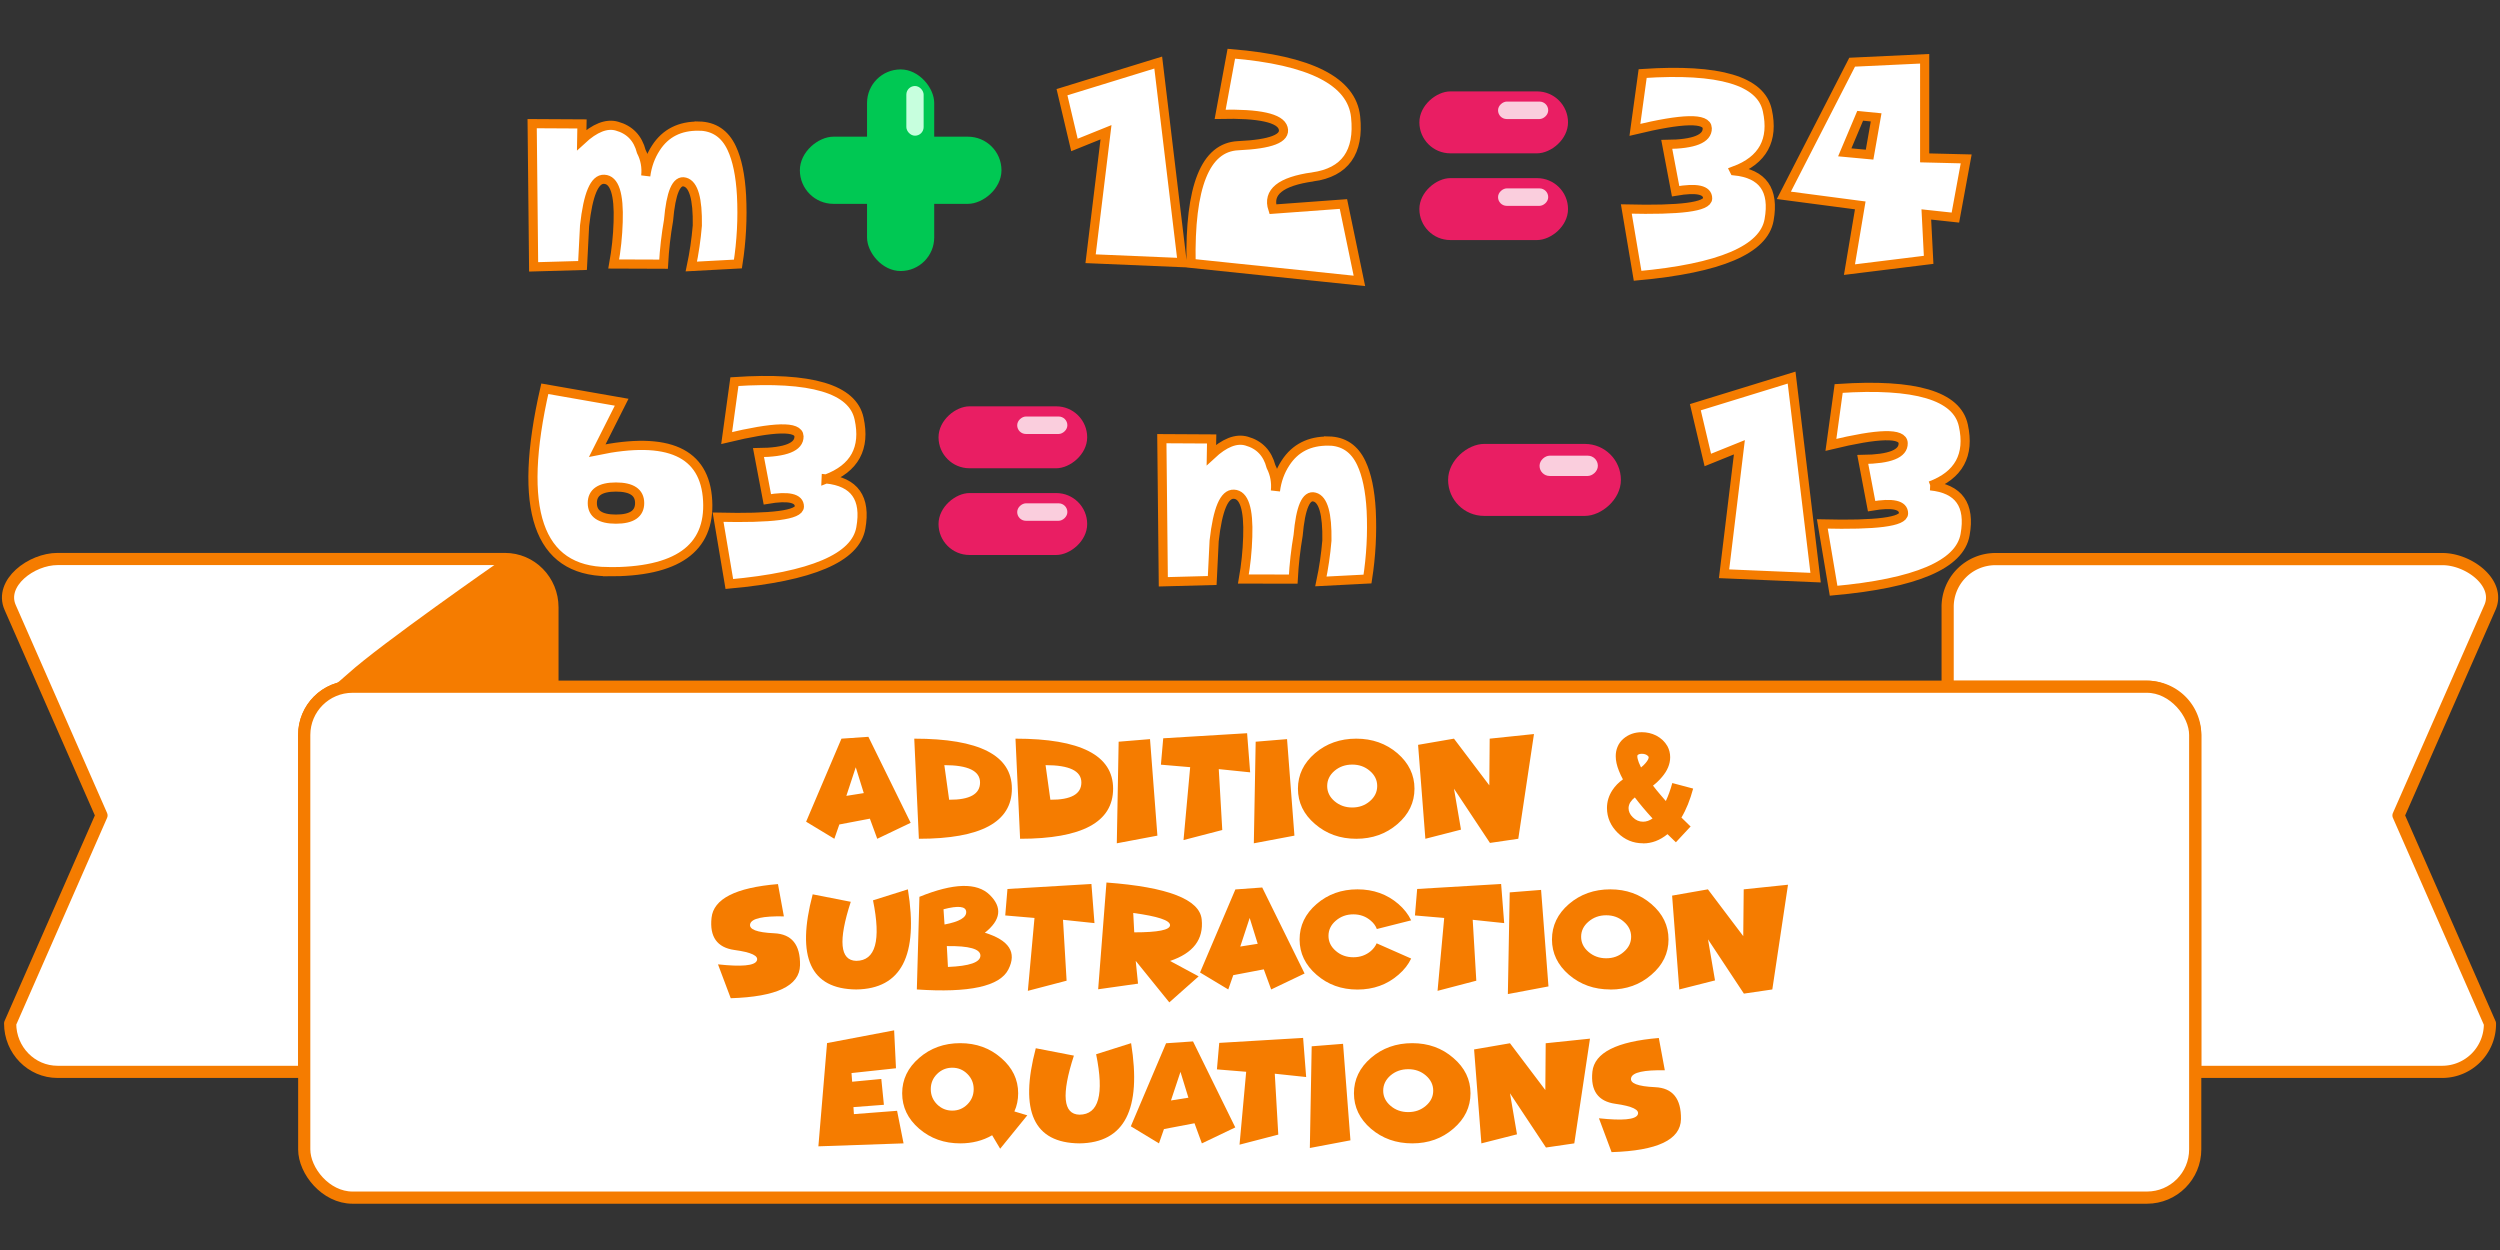 <svg xmlns="http://www.w3.org/2000/svg" viewBox="0 0 270.93 135.47">
  <rect x="0" y="0" width="270.93" height="135.47" fill="#333333" stroke="none"/>
  <path fill="#f57c00" d="M215.78 60.48c-2.15-.1-4.69 3.24-4.69 5.7v8.24h23.78c-.5-.4-1.06-.87-1.68-1.44-3.48-3.15-16.28-12.06-16.28-12.06a1.92 1.92 0 0 0-1.13-.44z"/>
  <path fill="#fff" stroke="#f57c00" stroke-linecap="round" stroke-linejoin="round" stroke-width="1.32" d="M6.24 60.58c-2.85 0-6.3 2.6-5.14 5.25L11 88.37 1.1 110.91c0 2.9 2.3 5.25 5.14 5.25h26.72V79.64c0-2.9 2.33-5.22 5.23-5.22h21.68v-8.6c0-2.9-2.3-5.24-5.15-5.24z"/>
  <path fill="#f57c00" d="M55.15 60.48c-.4.02-.78.15-1.13.44 0 0-12.8 8.91-16.27 12.06-.63.57-1.19 1.03-1.7 1.44h23.79v-8.23c0-2.47-2.54-5.81-4.69-5.71z"/>
  <g fill="#fff" stroke="#f57c00" stroke-linecap="round" stroke-linejoin="round" stroke-width="1.32" transform="translate(-296.4 -801.17)">
    <path d="M512.61 861.76a5.18 5.18 0 0 0-5.14 5.24v8.6h21.6c2.9 0 5.23 2.32 5.23 5.22v36.51h26.8a5.18 5.18 0 0 0 5.14-5.24l-9.91-22.55 9.91-22.54c1.17-2.65-2.3-5.24-5.14-5.24z"/>
    <rect width="204.93" height="55.37" x="329.37" y="875.59" ry="5.23"/>
  </g>
  <g fill="#f57c00" stroke-width=".26" font-size="15.88" font-weight="400" letter-spacing="0" word-spacing="0">
    <g aria-label="subtraction" font-family="Funhouse" style="line-height:1.25;-inkscape-font-specification:'Funhouse, Normal';font-variant-ligatures:normal;font-variant-caps:normal;font-variant-numeric:normal;font-feature-settings:normal;text-align:start">
      <path d="M79.58 102.95q-2.8-.4-2.47-3.48.32-3.09 7.2-3.66l.64 3.5q-3.4-.07-3.65.81-.25.89 2.6 1.02 2.86.13 2.8 3.47-.06 3.34-7.51 3.57l-1.38-3.67q3.82.41 4.2-.38.38-.8-2.43-1.18z" style="-inkscape-font-specification:'Funhouse, Normal';font-variant-ligatures:normal;font-variant-caps:normal;font-variant-numeric:normal;font-feature-settings:normal;text-align:start"/>
      <path d="M88.07 96.92l4.13.81q-2.06 6.33.59 6.4 3.15-.02 1.82-6.56l3.78-1.19q1.74 10.76-5.6 10.85-7.42-.07-4.72-10.3z" style="-inkscape-font-specification:'Funhouse, Normal';font-variant-ligatures:normal;font-variant-caps:normal;font-variant-numeric:normal;font-feature-settings:normal;text-align:start"/>
      <path d="M102.36 100.19q2.4-.45 2.35-1.37-.04-.91-2.46-.28zm.37 4.6q3.5-.14 3.52-1.22.01-1.09-3.64-1.04zm-3.37 2.44l.28-10.04q5.54-2.25 7.62-.21t-.53 4.1q3.96 1.22 2.55 3.98-1.39 2.75-9.92 2.17z" style="-inkscape-font-specification:'Funhouse, Normal';font-variant-ligatures:normal;font-variant-caps:normal;font-variant-numeric:normal;font-feature-settings:normal;text-align:start"/>
      <path d="M115.2 99.68l.39 6.6-4.2 1.1.72-7.9-3.17-.27.24-2.87 9.1-.54.33 4.24zM122.81 98.94l.11 2.1q3.88 0 3.88-.78t-3.99-1.32zm.52 7.66l-4.32.61.9-11.57q9.99.74 10.32 4 .34 3.24-3.43 4.5l3.1 1.67-3.18 2.82-3.64-4.5zM133.65 105.68l-.54 1.55-3.06-1.84 3.83-9 2.91-.21 4.59 9.32-3.62 1.73-.8-2.18zm2.65-3.4l-.87-2.8-1.02 3.1zM151.55 105.64q-1.84 1.6-4.44 1.6-2.6 0-4.43-1.6-1.84-1.59-1.84-3.83 0-2.25 1.84-3.84 1.84-1.59 4.43-1.59 2.6 0 4.44 1.59.92.8 1.38 1.77l-3.72.94q-.18-.5-.65-.9-.79-.69-1.9-.69-1.1 0-1.9.69-.79.68-.79 1.64 0 .96.8 1.64.78.68 1.9.68 1.1 0 1.9-.68.42-.37.62-.83l3.74 1.65q-.46.97-1.38 1.76zM159.6 99.68l.39 6.6-4.2 1.1.72-7.9-3.17-.27.24-2.87 9.1-.54.33 4.24zM167.01 96.44l.8 10.46-4.4.83.2-11.02zM174.5 107.23q-2.61 0-4.47-1.59-1.84-1.59-1.84-3.83 0-2.25 1.84-3.84 1.86-1.59 4.48-1.59 2.6 0 4.45 1.59 1.86 1.59 1.86 3.84 0 2.24-1.86 3.83-1.84 1.6-4.45 1.6zm-.43-3.38q1.12 0 1.9-.69.8-.68.8-1.64 0-.96-.8-1.64-.78-.69-1.9-.69-1.12 0-1.92.69-.8.68-.8 1.64 0 .96.8 1.64.8.69 1.92.69zM185.1 101.8l.76 4.45-3.87.98-.78-10.17 3.88-.68 3.83 5.07.05-5.07 4.8-.5-1.7 11.35-3.08.45z" style="-inkscape-font-specification:'Funhouse, Normal';font-variant-ligatures:normal;font-variant-caps:normal;font-variant-numeric:normal;font-feature-settings:normal;text-align:start"/>
    </g>
    <g aria-label="equations" font-family="Funhouse" style="line-height:1.25;-inkscape-font-specification:'Funhouse, Normal';font-variant-ligatures:normal;font-variant-caps:normal;font-variant-numeric:normal;font-feature-settings:normal;text-align:start">
      <path d="M96.9 111.66l.2 4.11-4.82.52.07.94 3.16-.3.28 2.8-3.3.25.05.76 4.68-.36.7 3.53-9.23.32.94-11.19zM104.84 119.68q.68-.68.68-1.65 0-.96-.68-1.64-.68-.68-1.64-.68-.96 0-1.65.68-.68.68-.68 1.64 0 .97.68 1.65.69.68 1.65.68t1.64-.68zm5.09.77l1.4.42-2.94 3.62-.87-1.46q-1.52.88-3.46.88-2.6 0-4.45-1.59-1.84-1.59-1.84-3.84 0-2.24 1.84-3.83 1.84-1.6 4.45-1.6 2.6 0 4.43 1.6 1.85 1.59 1.85 3.83 0 1.07-.41 1.97z" style="-inkscape-font-specification:'Funhouse, Normal';font-variant-ligatures:normal;font-variant-caps:normal;font-variant-numeric:normal;font-feature-settings:normal;text-align:start"/>
      <path d="M112.25 113.6l4.13.8q-2.06 6.34.6 6.4 3.14-.01 1.81-6.55l3.79-1.2q1.73 10.77-5.6 10.86-7.43-.07-4.73-10.31z" style="-inkscape-font-specification:'Funhouse, Normal';font-variant-ligatures:normal;font-variant-caps:normal;font-variant-numeric:normal;font-feature-settings:normal;text-align:start"/>
      <path d="M126.14 122.36l-.54 1.55-3.05-1.85 3.82-9 2.92-.2 4.58 9.32-3.62 1.73-.8-2.18zm2.65-3.4l-.86-2.8-1.03 3.1z" style="-inkscape-font-specification:'Funhouse, Normal';font-variant-ligatures:normal;font-variant-caps:normal;font-variant-numeric:normal;font-feature-settings:normal;text-align:start"/>
      <path d="M138.15 116.36l.38 6.6-4.2 1.09.72-7.9-3.17-.26.25-2.87 9.09-.54.33 4.24zM145.55 113.12l.8 10.46-4.4.83.2-11.02zM153.05 123.91q-2.62 0-4.48-1.59-1.84-1.59-1.84-3.84 0-2.24 1.84-3.83 1.86-1.6 4.48-1.6 2.61 0 4.45 1.6 1.86 1.59 1.86 3.83 0 2.25-1.86 3.84-1.84 1.59-4.45 1.59zm-.44-3.39q1.12 0 1.91-.68.8-.68.8-1.64 0-.96-.8-1.65-.79-.68-1.9-.68-1.13 0-1.93.68-.79.69-.79 1.65t.8 1.64q.79.68 1.91.68zM163.64 118.48l.76 4.45-3.86.98-.79-10.18 3.89-.67 3.83 5.07.04-5.07 4.8-.5-1.7 11.35-3.07.45zM175.05 119.62q-2.8-.4-2.48-3.48.33-3.08 7.2-3.65l.65 3.5q-3.4-.07-3.65.81-.25.89 2.6 1.02t2.8 3.47q-.07 3.34-7.52 3.57l-1.37-3.67q3.81.41 4.2-.38.37-.8-2.43-1.19z" style="-inkscape-font-specification:'Funhouse, Normal';font-variant-ligatures:normal;font-variant-caps:normal;font-variant-numeric:normal;font-feature-settings:normal;text-align:start"/>
    </g>
    <g aria-label="addition" font-family="Funhouse" style="line-height:1.25;-inkscape-font-specification:'Funhouse, Normal';font-variant-ligatures:normal;font-variant-caps:normal;font-variant-numeric:normal;font-feature-settings:normal;text-align:start">
      <path d="M90.96 89.35l-.54 1.55-3.06-1.85 3.83-9 2.92-.2 4.58 9.32-3.62 1.73-.8-2.18zm2.65-3.4l-.87-2.8-1.02 3.1zM99.58 90.9l-.5-10.85q10.58 0 10.58 5.42 0 5.43-10.08 5.43zm2.76-7.98l.52 3.75q3.35.02 3.35-1.87 0-1.88-3.87-1.88zM110.55 90.9l-.5-10.85q10.58 0 10.58 5.42 0 5.43-10.08 5.43zm2.76-7.98l.52 3.75q3.36.02 3.36-1.87 0-1.88-3.88-1.88zM124.63 80.1l.8 10.46-4.4.83.2-11.01zM132.08 83.35l.38 6.6-4.2 1.09.72-7.9-3.17-.27.25-2.86 9.09-.55.33 4.24zM139.48 80.1l.8 10.46-4.4.83.2-11.01zM146.98 90.9q-2.62 0-4.47-1.6-1.85-1.58-1.85-3.83t1.85-3.84q1.85-1.58 4.47-1.58 2.61 0 4.46 1.58 1.85 1.6 1.85 3.84 0 2.25-1.85 3.84-1.85 1.59-4.46 1.59zm-.44-3.39q1.12 0 1.91-.68.8-.68.8-1.65 0-.96-.8-1.64-.79-.68-1.9-.68-1.13 0-1.93.68-.79.68-.79 1.64 0 .97.8 1.65.8.68 1.91.68zM157.57 85.47l.76 4.44-3.86.99-.79-10.18 3.89-.67 3.83 5.06.04-5.06 4.8-.5-1.7 11.35-3.07.45z" style="-inkscape-font-specification:'Funhouse, Normal';font-variant-ligatures:normal;font-variant-caps:normal;font-variant-numeric:normal;font-feature-settings:normal;text-align:start"/>
    </g>
    <g style="line-height:1.25;-inkscape-font-specification:'SC Gum Kids, Normal';font-variant-ligatures:normal;font-variant-caps:normal;font-variant-numeric:normal;font-feature-settings:normal;text-align:start">
      <path d="M177.93 81.69q-.31 0-.46.14l-.01.01q-.02.03-.02.11 0 .26.16.68.09.24.24.54.3-.24.49-.47.34-.4.34-.63l-.02-.08-.12-.12q-.23-.18-.6-.18zm-1.23 5.22q-.2.32-.21.66 0 .56.46 1 .48.48 1.11.48.53 0 1.03-.35-1.1-1.2-1.92-2.28-.3.23-.47.5zm1.36 4.48q-1.6 0-2.75-1.14t-1.16-2.68q0-1.04.59-1.94.43-.66 1.14-1.17-.26-.47-.43-.91-.35-.87-.35-1.6 0-.54.19-1 .21-.52.64-.89.83-.71 2-.71.82 0 1.55.36.8.42 1.22 1.15.3.56.3 1.2 0 1.12-.9 2.16-.4.48-.96.92.37.49.81 1 .27.33.58.67.4-.85.7-1.95l2.26.6q-.5 1.86-1.27 3.14l.93.91.07.05-1.6 1.72-.25-.24-.66-.64q-1.23 1-2.63 1z" aria-label="&amp;" font-family="SC Gum Kids" style="-inkscape-font-specification:'SC Gum Kids, Normal';font-variant-ligatures:normal;font-variant-caps:normal;font-variant-numeric:normal;font-feature-settings:normal;text-align:start"/>
    </g>
  </g>
  <g>
    <g style="line-height:1.25;-inkscape-font-specification:'SC Gum Kids, Normal';font-variant-ligatures:normal;font-variant-caps:normal;font-variant-numeric:normal;font-feature-settings:normal;text-align:start">
      <path fill="#fff" stroke="#f57c00" stroke-width=".992" d="M75.74 13.67q-3.1-.05-4.66 2.36-.88 1.35-1.1 3.03.15-1.4-.48-2.64-.56-2.17-2.64-2.75-1.68-.48-3.82 1.5l.03-1.74-5.4-.03.16 15.52 5.3-.15.22-4.3q.56-5.13 2.13-5.04 1.67.07 1.51 4.63-.07 2.28-.48 4.55l5.4.02q.13-2.42.54-4.75.39-4.54 1.78-4.15 1.41.38 1.34 4.72-.19 2.26-.65 4.43l5.05-.27q.58-3.71.39-7.43-.18-3.25-1.06-5.12-1.1-2.35-3.56-2.4z" aria-label="m" font-family="SC Gum Kids" font-size="31.75" font-weight="400" letter-spacing="0" style="-inkscape-font-specification:'SC Gum Kids, Normal';font-variant-ligatures:normal;font-variant-caps:normal;font-variant-numeric:normal;font-feature-settings:normal;text-align:start" word-spacing="0"/>
    </g>
    <g fill="#fff" stroke="#f57c00" stroke-width="1.06" aria-label="12" font-family="Funhouse" font-size="31.75" font-weight="400" letter-spacing="0" style="line-height:1.25;-inkscape-font-specification:'Funhouse, Normal';font-variant-ligatures:normal;font-variant-caps:normal;font-variant-numeric:normal;font-feature-settings:normal;text-align:start" word-spacing="0">
      <path stroke-width=".992" d="M128.12 28.46l-9.93-.42 1.67-13.71-3.42 1.38-1.35-5.72 10.43-3.21zM142.27 19.17q-5.24.73-4.33 3.5l7.65-.56 1.73 8.33-18.24-1.9q-.24-12.5 5.1-12.75 5.35-.24 4.88-1.9-.46-1.65-6.83-1.5l1.21-6.57q12.86 1.06 13.47 6.84.61 5.77-4.64 6.51z" style="-inkscape-font-specification:'Funhouse, Normal';font-variant-ligatures:normal;font-variant-caps:normal;font-variant-numeric:normal;font-feature-settings:normal;text-align:start"/>
    </g>
    <g fill="#fff" stroke="#f57c00" stroke-width="1.06" aria-label="34" font-family="Funhouse" font-size="31.75" font-weight="400" letter-spacing="0" style="line-height:1.25;-inkscape-font-specification:'Funhouse, Normal';font-variant-ligatures:normal;font-variant-caps:normal;font-variant-numeric:normal;font-feature-settings:normal;text-align:start" word-spacing="0">
      <path stroke-width=".992" d="M187.96 18.51q4.63.47 3.76 5.32-.85 4.84-14.25 6.06l-1.22-7.24q8.81.22 8.81-1.15 0-1.38-3.47-.78l-.96-5.07q4.43-.04 4.39-1.75-.05-1.71-7.84.17l.84-6.1q12.47-.83 13.51 4 1.06 4.82-3.57 6.54zM200.72 6.74l-7.4 14.43 8.28 1.09-1.17 6.96 8.58-1.06-.25-4.92 3.15.34 1.17-6.36-4.5-.11V6.37zm-.8 9.77l1.67-3.96 1.73.17-.71 4.04z" style="-inkscape-font-specification:'Funhouse, Normal';font-variant-ligatures:normal;font-variant-caps:normal;font-variant-numeric:normal;font-feature-settings:normal;text-align:start"/>
    </g>
    <g transform="matrix(.848 0 0 .848 -194.38 675.12)">
      <g fill="#00c853" transform="translate(7.99 30.08) scale(1.095)">
        <rect width="7.84" height="23.53" x="303.23" y="-746.43" ry="3.92"/>
        <rect width="7.84" height="23.53" x="-738.58" y="-318.92" ry="3.92" transform="rotate(90)"/>
      </g>
      <rect width="2.21" height="6.35" x="345.05" y="-785.14" fill="#c7ffde" ry="1.1"/>
    </g>
    <g transform="rotate(90 -377.13 242.29) scale(.856)">
      <rect width="7.84" height="18.82" x="-712.05" y="-356.04" fill="#e91e63" ry="3.92"/>
      <rect width="7.84" height="18.82" x="-701.07" y="-356.04" fill="#e91e63" ry="3.92"/>
      <rect width="2.21" height="6.35" x="-710.76" y="-353.53" fill="#facedd" ry="1.1"/>
      <rect width="2.21" height="6.35" x="-699.77" y="-353.53" fill="#facedd" ry="1.1"/>
    </g>
    <g>
      <g fill="#fff" stroke="#f57c00" stroke-width="1.06" aria-label="63" font-family="Funhouse" font-size="31.75" font-weight="400" letter-spacing="0" style="line-height:1.25;-inkscape-font-specification:'Funhouse, Normal';font-variant-ligatures:normal;font-variant-caps:normal;font-variant-numeric:normal;font-feature-settings:normal;text-align:start" word-spacing="0">
        <path stroke-width=".992" d="M65.82 61.95q-11.28-.13-6.78-19.82l8.33 1.46-2.64 5.24q11.54-2.4 11.96 5.43.42 7.8-10.87 7.7zm.93-5.69q2.57 0 2.57-1.74t-2.57-1.74q-2.56 0-2.56 1.74t2.56 1.74zM89.53 51.9q4.63.47 3.76 5.32-.85 4.85-14.25 6.07l-1.22-7.24q8.81.21 8.81-1.15 0-1.38-3.47-.79l-.96-5.06q4.43-.04 4.39-1.76-.05-1.7-7.84.18l.84-6.11q12.47-.83 13.51 4 1.06 4.82-3.57 6.55z" style="-inkscape-font-specification:'Funhouse, Normal';font-variant-ligatures:normal;font-variant-caps:normal;font-variant-numeric:normal;font-feature-settings:normal;text-align:start"/>
      </g>
      <g style="line-height:1.25;-inkscape-font-specification:'SC Gum Kids, Normal';font-variant-ligatures:normal;font-variant-caps:normal;font-variant-numeric:normal;font-feature-settings:normal;text-align:start">
        <path fill="#fff" stroke="#f57c00" stroke-width=".992" d="M143.98 47.8q-3.1-.04-4.66 2.36-.89 1.35-1.1 3.04.14-1.41-.48-2.64-.57-2.18-2.65-2.76-1.68-.48-3.81 1.5l.03-1.73-5.4-.03.16 15.51 5.3-.14.21-4.3q.57-5.14 2.14-5.05 1.66.07 1.5 4.63-.07 2.28-.47 4.56l5.4.01q.13-2.42.53-4.74.4-4.55 1.79-4.15 1.4.37 1.33 4.71-.19 2.27-.65 4.43l5.05-.26q.58-3.72.4-7.43-.18-3.25-1.07-5.13-1.1-2.35-3.55-2.4z" aria-label="m" font-family="SC Gum Kids" font-size="31.75" font-weight="400" letter-spacing="0" style="-inkscape-font-specification:'SC Gum Kids, Normal';font-variant-ligatures:normal;font-variant-caps:normal;font-variant-numeric:normal;font-feature-settings:normal;text-align:start" word-spacing="0"/>
      </g>
      <g fill="#fff" stroke="#f57c00" stroke-width="1.06" aria-label="13" font-family="Funhouse" font-size="31.75" font-weight="400" letter-spacing="0" style="line-height:1.25;-inkscape-font-specification:'Funhouse, Normal';font-variant-ligatures:normal;font-variant-caps:normal;font-variant-numeric:normal;font-feature-settings:normal;text-align:start" word-spacing="0">
        <path stroke-width=".992" d="M196.76 62.6l-9.92-.42 1.66-13.71-3.42 1.38-1.35-5.72 10.43-3.21zM209.2 52.65q4.63.46 3.76 5.3-.86 4.86-14.25 6.07l-1.22-7.24q8.8.22 8.8-1.14 0-1.38-3.46-.79l-.96-5.06q4.43-.05 4.38-1.76-.04-1.71-7.83.18l.84-6.11q12.47-.83 13.51 4 1.06 4.82-3.57 6.55z" style="-inkscape-font-specification:'Funhouse, Normal';font-variant-ligatures:normal;font-variant-caps:normal;font-variant-numeric:normal;font-feature-settings:normal;text-align:start"/>
      </g>
      <g transform="rotate(90 -483.4 304.8) scale(.995)">
        <rect width="7.84" height="18.82" x="-743.81" y="-356.04" fill="#e91e63" ry="3.92"/>
        <rect width="2.21" height="6.35" x="-742.53" y="-353.53" fill="#facedd" ry="1.1"/>
      </g>
      <g transform="rotate(90 -420.25 233.3) scale(.856)">
        <rect width="7.84" height="18.82" x="-712.05" y="-356.04" fill="#e91e63" ry="3.92"/>
        <rect width="7.84" height="18.82" x="-701.07" y="-356.04" fill="#e91e63" ry="3.92"/>
        <rect width="2.21" height="6.35" x="-710.76" y="-353.53" fill="#facedd" ry="1.1"/>
        <rect width="2.21" height="6.35" x="-699.77" y="-353.53" fill="#facedd" ry="1.1"/>
      </g>
    </g>
  </g>
</svg>
